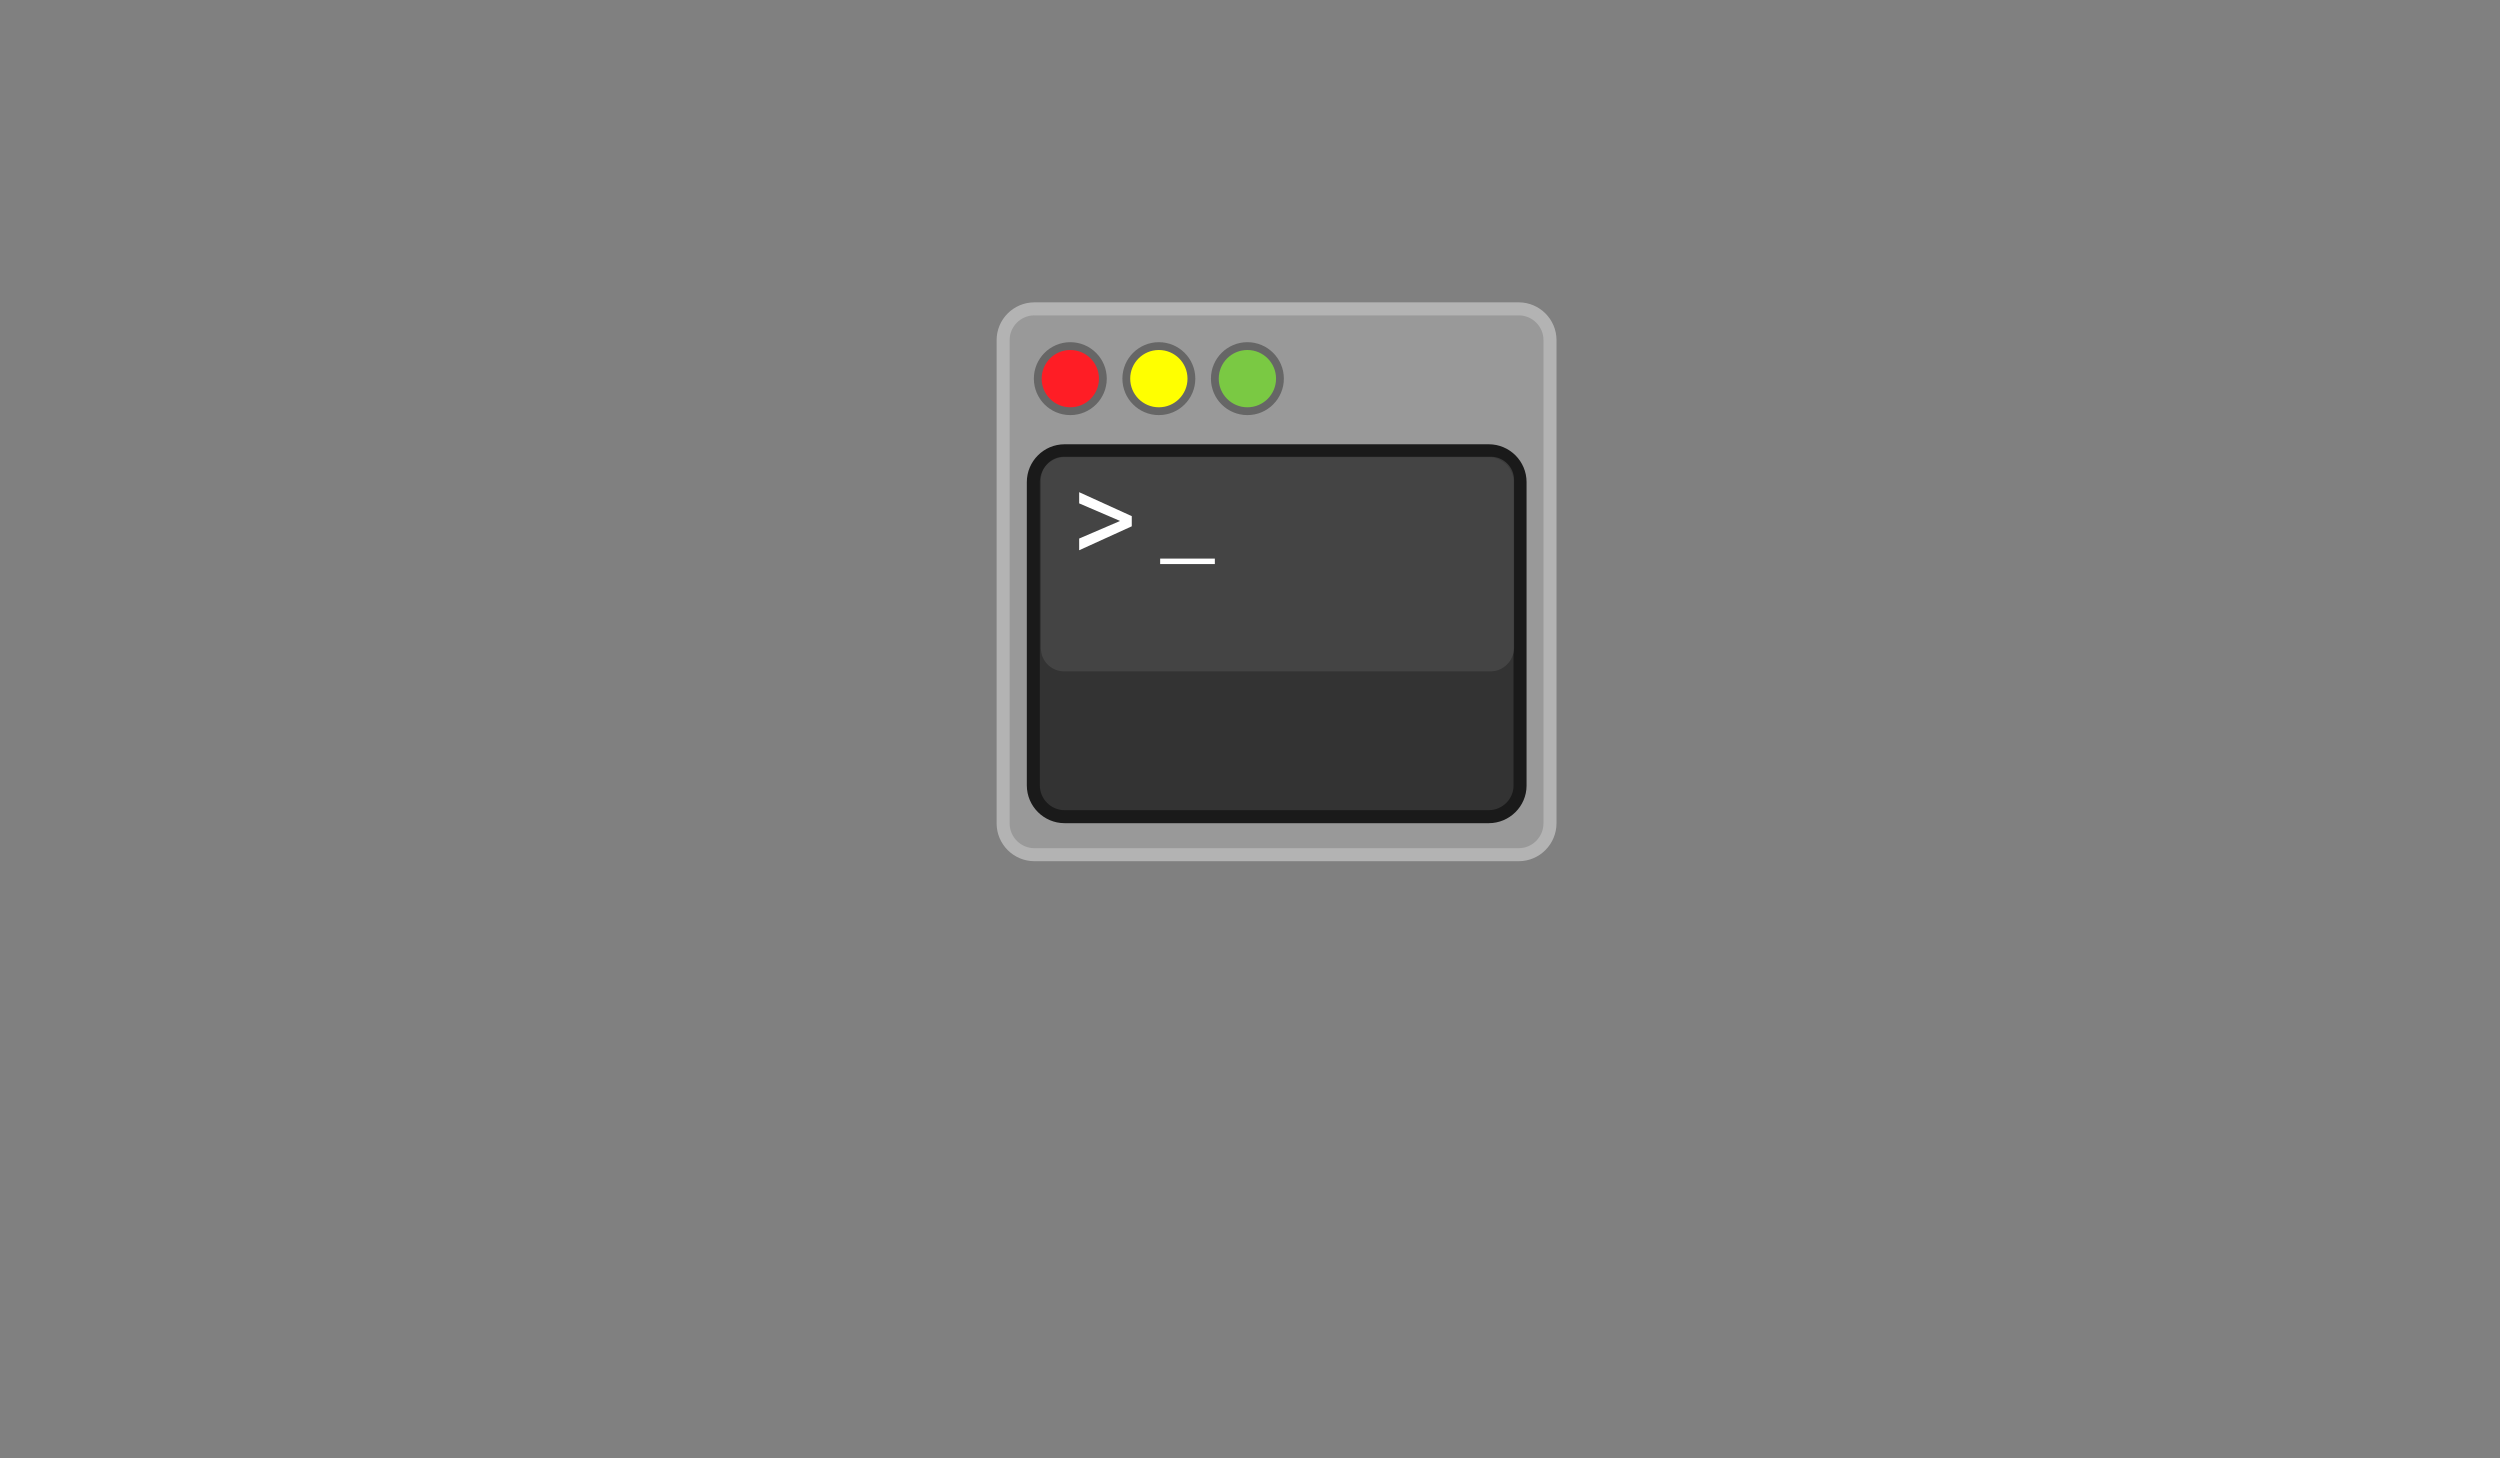<?xml version="1.0" encoding="utf-8"?>
<!-- Generator: Adobe Illustrator 19.0.0, SVG Export Plug-In . SVG Version: 6.00 Build 0)  -->
<svg version="1.1" id="Layer_1" xmlns="http://www.w3.org/2000/svg" xmlns:xlink="http://www.w3.org/1999/xlink" x="0px" y="0px"
	 viewBox="0 0 960 560" enable-background="new 0 0 960 560" xml:space="preserve">
<rect x="0" y="0" width="960" height="560" fill="#808080" stroke="none"/>
<path id="XMLID_1_" fill="#999999" stroke="#B3B3B3" stroke-width="5" stroke-miterlimit="10" d="M583.2,328.2h-186
	c-6.6,0-12-5.4-12-12V130.6c0-6.6,5.4-12,12-12h186c6.6,0,12,5.4,12,12v185.5C595.2,322.8,589.8,328.2,583.2,328.2z"/>
<path id="XMLID_2_" fill="#333333" stroke="#1A1A1A" stroke-width="5" stroke-miterlimit="10" d="M571.7,313.6H408.8
	c-6.6,0-12-5.4-12-12V185.1c0-6.6,5.4-12,12-12h162.9c6.6,0,12,5.4,12,12v116.6C583.7,308.2,578.3,313.6,571.7,313.6z"/>
<path id="XMLID_8_" opacity="0.66" fill="#4D4D4D" d="M572.4,257.8H408.6c-4.9,0-8.9-4-8.9-8.9v-64.6c0-4.9,4-8.9,8.9-8.9h163.9
	c4.9,0,8.9,4,8.9,8.9v64.6C581.3,253.7,577.3,257.8,572.4,257.8z"/>
<g id="XMLID_3_">
	<path id="XMLID_10_" fill="#FFFFFF" d="M434.6,202.1l-20.2,9.2v-4.5l15.6-6.7v-0.1l-15.6-6.7V189l20.2,9.2V202.1z"/>
	<path id="XMLID_12_" fill="#FFFFFF" d="M466.5,214.5v2.1h-21v-2.1H466.5z"/>
</g>
<g id="XMLID_7_">
	<circle id="XMLID_4_" fill="#FF1D25" stroke="#666666" stroke-width="3" stroke-miterlimit="10" cx="411" cy="145.4" r="12.5"/>
	<circle id="XMLID_5_" fill="#FFFF00" stroke="#666666" stroke-width="3" stroke-miterlimit="10" cx="445" cy="145.4" r="12.5"/>
	<circle id="XMLID_6_" fill="#7AC943" stroke="#666666" stroke-width="3" stroke-miterlimit="10" cx="479" cy="145.4" r="12.5"/>
</g>
<g id="XMLID_9_">
</g>
<g id="XMLID_14_">
</g>
<g id="XMLID_15_">
</g>
<g id="XMLID_16_">
</g>
<g id="XMLID_17_">
</g>
<g id="XMLID_18_">
</g>
<g id="XMLID_19_">
</g>
<g id="XMLID_20_">
</g>
<g id="XMLID_21_">
</g>
<g id="XMLID_22_">
</g>
<g id="XMLID_23_">
</g>
<g id="XMLID_24_">
</g>
<g id="XMLID_25_">
</g>
<g id="XMLID_26_">
</g>
<g id="XMLID_27_">
</g>
</svg>
